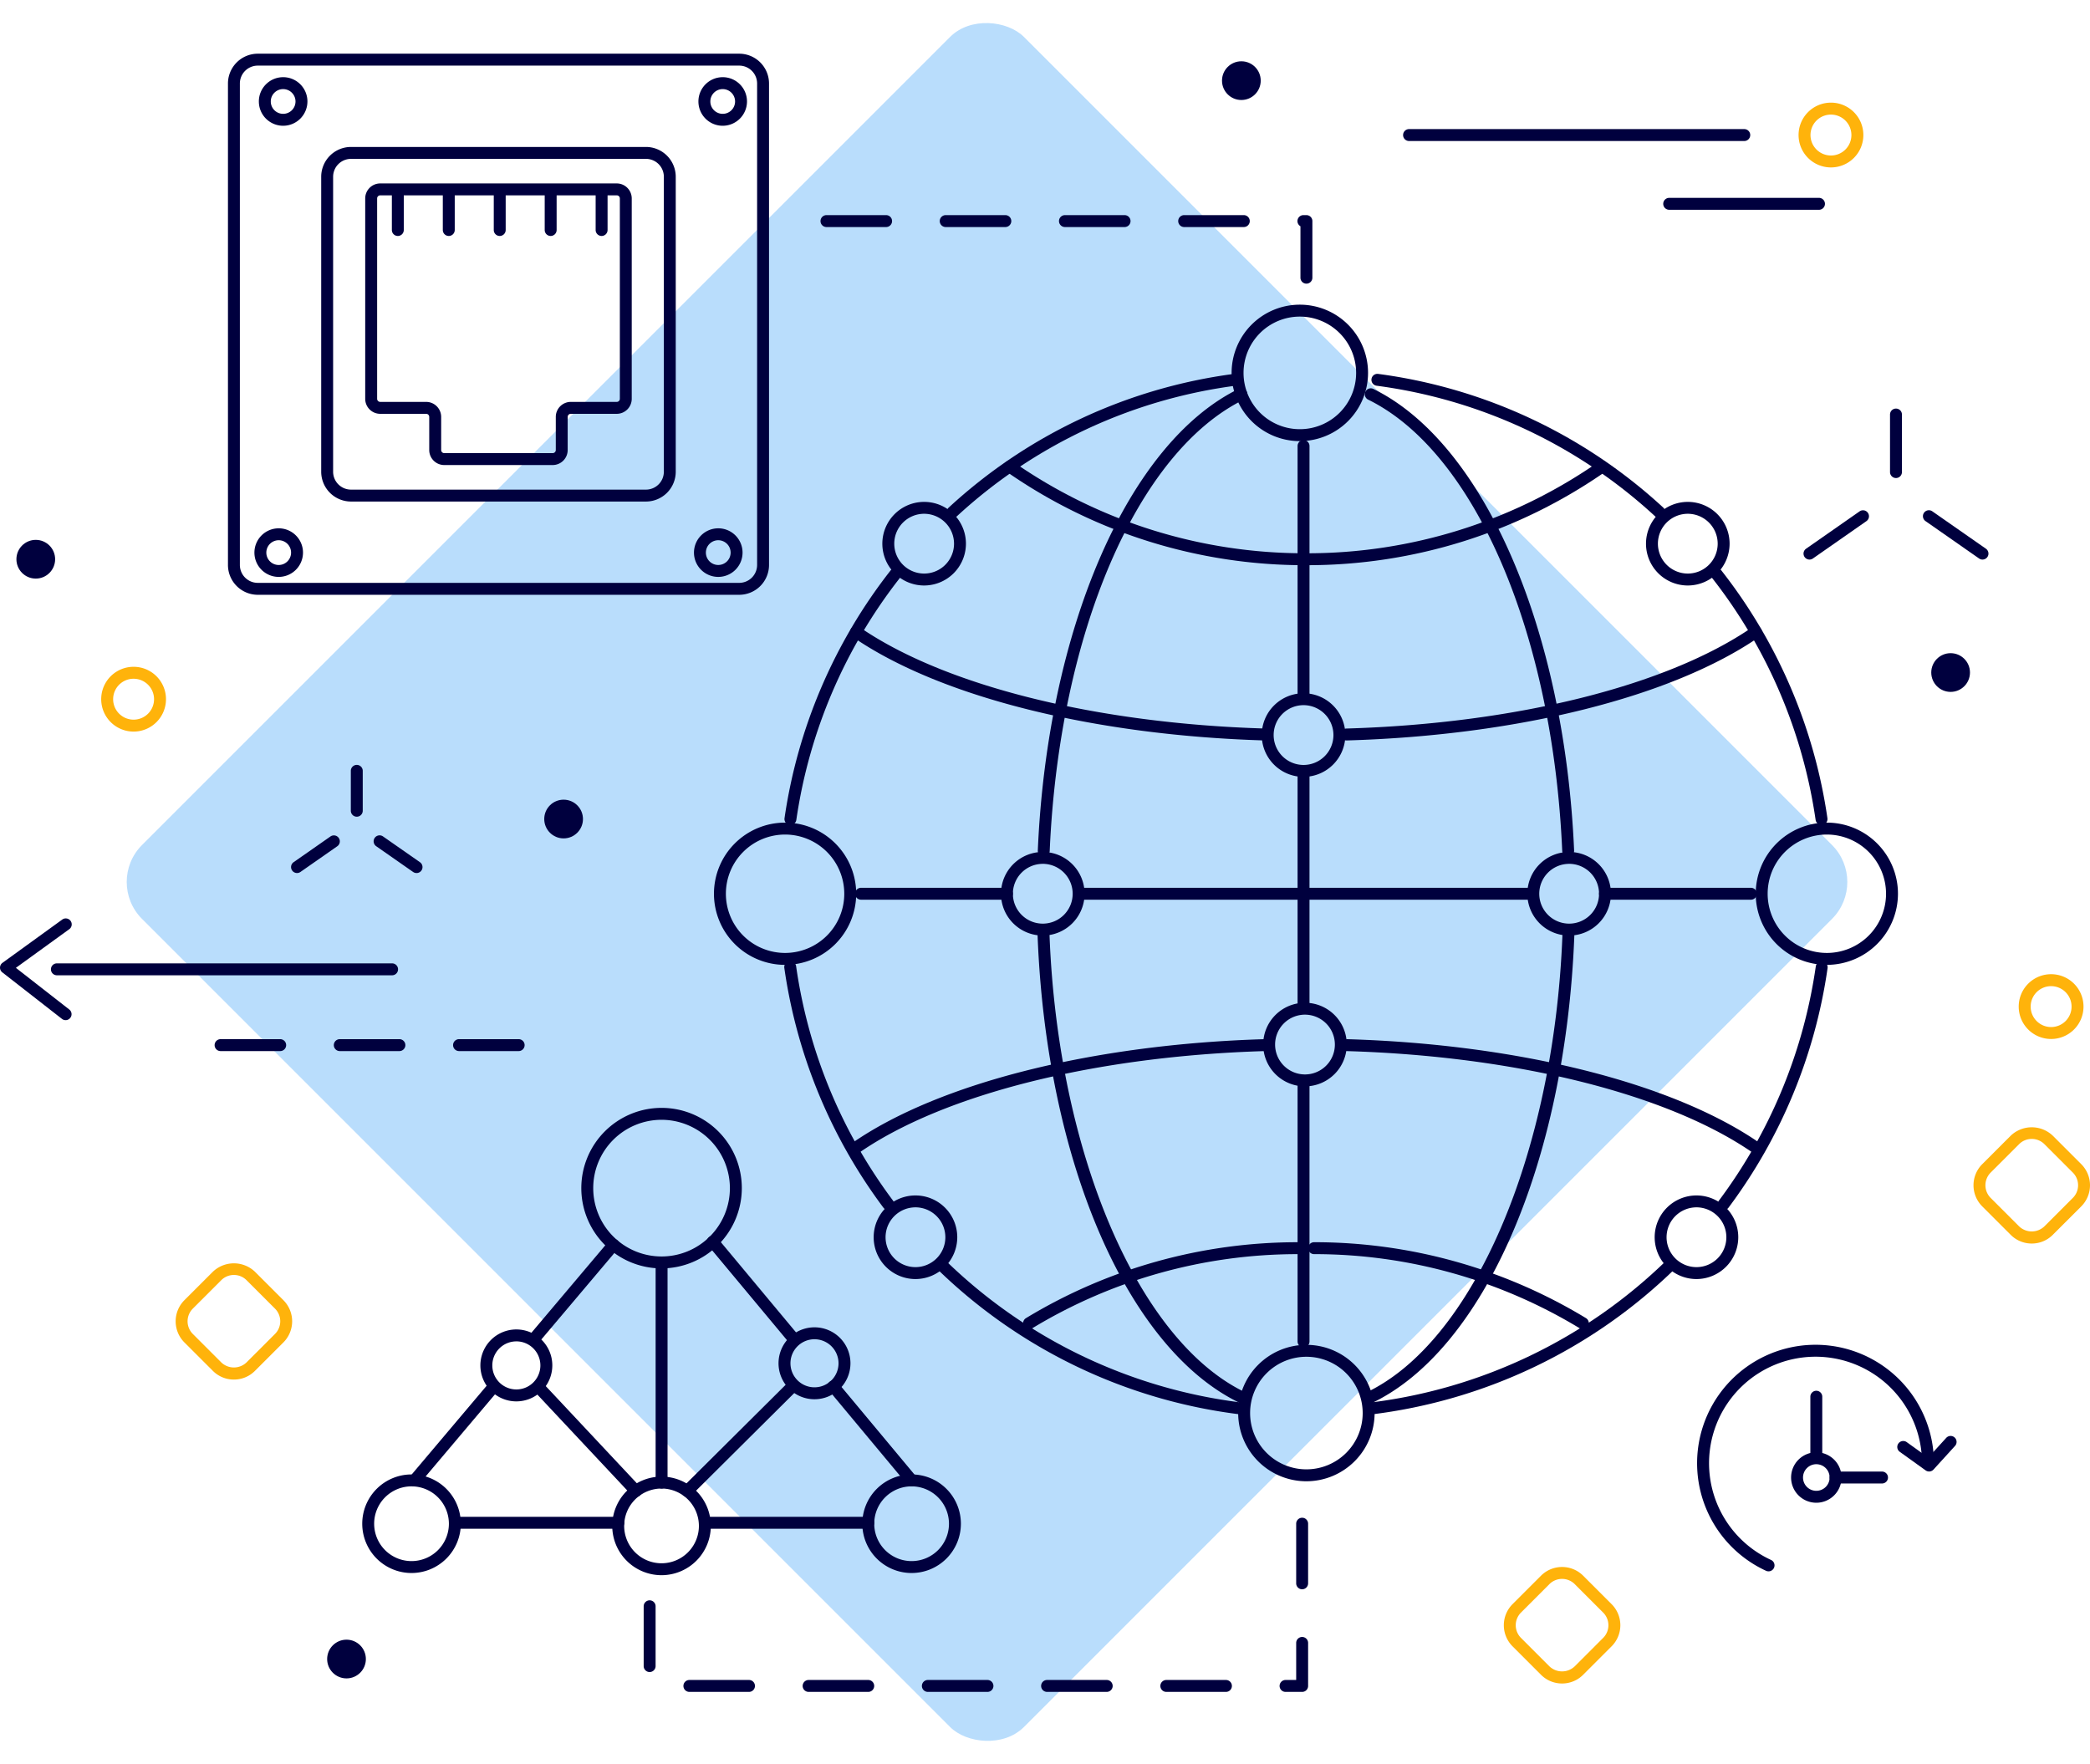 <svg xmlns="http://www.w3.org/2000/svg" width="400" height="337.586" viewBox="0 0 400 337.586">
  <g id="Grupo_113832" data-name="Grupo 113832" transform="translate(-180 -9335.253)">
    <g id="Grupo_113071" data-name="Grupo 113071" transform="translate(200.11 9335.253)">
      <g id="Grupo_113070" data-name="Grupo 113070" transform="translate(0 0)">
        <rect id="Rectángulo_293528" data-name="Rectángulo 293528" width="238.709" height="238.709" rx="10" transform="translate(0 168.793) rotate(-45)" fill="#b9ddfc"/>
      </g>
    </g>
    <g id="Grupo_113152" data-name="Grupo 113152" transform="translate(316.643 9393.563)">
      <g id="Grupo_113118" data-name="Grupo 113118">
        <g id="Grupo_113073" data-name="Grupo 113073" transform="translate(44.538 13.239)">
          <g id="Grupo_113072" data-name="Grupo 113072">
            <path id="Trazado_117635" data-name="Trazado 117635" d="M2668.666,1884.539a1.14,1.14,0,0,1-.772-1.981,99.663,99.663,0,0,1,54.587-25.6,1.141,1.141,0,0,1,.3,2.262,97.383,97.383,0,0,0-53.344,25.022A1.14,1.14,0,0,1,2668.666,1884.539Z" transform="translate(-2667.524 -1856.946)" fill="#00003e"/>
          </g>
        </g>
        <g id="Grupo_113075" data-name="Grupo 113075" transform="translate(13.493 50.423)">
          <g id="Grupo_113074" data-name="Grupo 113074">
            <path id="Trazado_117636" data-name="Trazado 117636" d="M2650.013,1928.444a1.085,1.085,0,0,1-.163-.011,1.141,1.141,0,0,1-.967-1.291,100.183,100.183,0,0,1,20.3-47.415,1.141,1.141,0,1,1,1.8,1.408,97.9,97.9,0,0,0-19.84,46.332A1.14,1.14,0,0,1,2650.013,1928.444Z" transform="translate(-2648.871 -1879.288)" fill="#00003e"/>
          </g>
        </g>
        <g id="Grupo_113077" data-name="Grupo 113077" transform="translate(13.461 125.674)">
          <g id="Grupo_113076" data-name="Grupo 113076">
            <path id="Trazado_117637" data-name="Trazado 117637" d="M2668.741,1972.107a1.145,1.145,0,0,1-.916-.456,100.279,100.279,0,0,1-18.962-45.846,1.142,1.142,0,1,1,2.26-.321,97.945,97.945,0,0,0,18.529,44.8,1.14,1.14,0,0,1-.912,1.824Z" transform="translate(-2648.852 -1924.502)" fill="#00003e"/>
          </g>
        </g>
        <g id="Grupo_113079" data-name="Grupo 113079" transform="translate(42.261 182.48)">
          <g id="Grupo_113078" data-name="Grupo 113078">
            <path id="Trazado_117638" data-name="Trazado 117638" d="M2725.043,1988.577a.89.89,0,0,1-.133-.008,100.678,100.678,0,0,1-58.411-27.979,1.141,1.141,0,0,1,1.6-1.63,98.388,98.388,0,0,0,57.078,27.342,1.141,1.141,0,0,1-.131,2.275Z" transform="translate(-2666.156 -1958.633)" fill="#00003e"/>
          </g>
        </g>
        <g id="Grupo_113081" data-name="Grupo 113081" transform="translate(55.45 29.841)">
          <g id="Grupo_113080" data-name="Grupo 113080">
            <path id="Trazado_117639" data-name="Trazado 117639" d="M2731.847,1886.939A99.755,99.755,0,0,1,2674.57,1869a1.14,1.14,0,0,1,1.3-1.872,97.491,97.491,0,0,0,55.974,17.529,1.141,1.141,0,0,1,0,2.282Z" transform="translate(-2674.081 -1866.922)" fill="#00003e"/>
          </g>
        </g>
        <g id="Grupo_113083" data-name="Grupo 113083" transform="translate(59.164 179.434)">
          <g id="Grupo_113082" data-name="Grupo 113082">
            <path id="Trazado_117640" data-name="Trazado 117640" d="M2677.453,1973.446a1.141,1.141,0,0,1-.593-2.115A100.175,100.175,0,0,1,2728.9,1956.8a1.141,1.141,0,1,1,0,2.282,97.9,97.9,0,0,0-50.852,14.2A1.13,1.13,0,0,1,2677.453,1973.446Z" transform="translate(-2676.312 -1956.803)" fill="#00003e"/>
          </g>
        </g>
        <g id="Grupo_113085" data-name="Grupo 113085" transform="translate(61.979 15.988)">
          <g id="Grupo_113084" data-name="Grupo 113084">
            <path id="Trazado_117641" data-name="Trazado 117641" d="M2679.144,1948.246h-.05a1.141,1.141,0,0,1-1.09-1.19c1.858-42.5,17.313-78,38.46-88.341a1.14,1.14,0,1,1,1,2.049c-20.418,9.986-35.361,44.7-37.182,86.392A1.142,1.142,0,0,1,2679.144,1948.246Z" transform="translate(-2678.003 -1858.598)" fill="#00003e"/>
          </g>
        </g>
        <g id="Grupo_113087" data-name="Grupo 113087" transform="translate(61.939 119.605)">
          <g id="Grupo_113086" data-name="Grupo 113086">
            <path id="Trazado_117642" data-name="Trazado 117642" d="M2717.508,2011.711a1.136,1.136,0,0,1-.481-.108c-21.667-10.1-37.361-46.092-39.047-89.56a1.143,1.143,0,0,1,1.1-1.185,1.124,1.124,0,0,1,1.184,1.1c1.627,41.97,17.144,77.984,37.732,87.58a1.142,1.142,0,0,1-.485,2.176Z" transform="translate(-2677.979 -1920.855)" fill="#00003e"/>
          </g>
        </g>
        <g id="Grupo_113089" data-name="Grupo 113089" transform="translate(26.051 61.499)">
          <g id="Grupo_113088" data-name="Grupo 113088">
            <path id="Trazado_117643" data-name="Trazado 117643" d="M2735.9,1907.845h-.035c-32.832-.957-62.346-8.367-78.951-19.822a1.14,1.14,0,0,1,1.3-1.877c16.259,11.214,45.313,18.474,77.723,19.418a1.141,1.141,0,0,1-.032,2.282Z" transform="translate(-2656.417 -1885.943)" fill="#00003e"/>
          </g>
        </g>
        <g id="Grupo_113091" data-name="Grupo 113091" transform="translate(26.051 140.566)">
          <g id="Grupo_113090" data-name="Grupo 113090">
            <path id="Trazado_117644" data-name="Trazado 117644" d="M2657.559,1955.349a1.142,1.142,0,0,1-.649-2.08c16.594-11.448,46.087-18.855,78.9-19.819a1.188,1.188,0,0,1,1.176,1.109,1.144,1.144,0,0,1-1.109,1.173c-32.386.95-61.421,8.208-77.667,19.414A1.132,1.132,0,0,1,2657.559,1955.349Z" transform="translate(-2656.417 -1933.45)" fill="#00003e"/>
          </g>
        </g>
        <g id="Grupo_113093" data-name="Grupo 113093" transform="translate(111.697 148.003)">
          <g id="Grupo_113092" data-name="Grupo 113092">
            <path id="Trazado_117645" data-name="Trazado 117645" d="M2709.018,1989.482a1.14,1.14,0,0,1-1.142-1.14V1939.06a1.141,1.141,0,1,1,2.282,0v49.282A1.139,1.139,0,0,1,2709.018,1989.482Z" transform="translate(-2707.876 -1937.918)" fill="#00003e"/>
          </g>
        </g>
        <g id="Grupo_113095" data-name="Grupo 113095" transform="translate(111.697 88.406)">
          <g id="Grupo_113094" data-name="Grupo 113094">
            <path id="Trazado_117646" data-name="Trazado 117646" d="M2709.018,1949.182a1.142,1.142,0,0,1-1.142-1.142v-44.789a1.141,1.141,0,1,1,2.282,0v44.789A1.14,1.14,0,0,1,2709.018,1949.182Z" transform="translate(-2707.876 -1902.11)" fill="#00003e"/>
          </g>
        </g>
        <g id="Grupo_113097" data-name="Grupo 113097" transform="translate(111.697 25.907)">
          <g id="Grupo_113096" data-name="Grupo 113096">
            <path id="Trazado_117647" data-name="Trazado 117647" d="M2709.018,1914.689a1.142,1.142,0,0,1-1.142-1.142V1865.7a1.141,1.141,0,0,1,2.282,0v47.85A1.14,1.14,0,0,1,2709.018,1914.689Z" transform="translate(-2707.876 -1864.558)" fill="#00003e"/>
          </g>
        </g>
        <g id="Grupo_113099" data-name="Grupo 113099" transform="translate(68.959 111.597)">
          <g id="Grupo_113098" data-name="Grupo 113098">
            <path id="Trazado_117648" data-name="Trazado 117648" d="M2725.886,1918.326h-42.549a1.141,1.141,0,0,1,0-2.282h42.549a1.141,1.141,0,1,1,0,2.282Z" transform="translate(-2682.197 -1916.044)" fill="#00003e"/>
          </g>
        </g>
        <g id="Grupo_113101" data-name="Grupo 113101" transform="translate(27.009 111.597)">
          <g id="Grupo_113100" data-name="Grupo 113100">
            <path id="Trazado_117649" data-name="Trazado 117649" d="M2686.055,1918.326h-27.923a1.141,1.141,0,0,1,0-2.282h27.923a1.141,1.141,0,1,1,0,2.282Z" transform="translate(-2656.992 -1916.044)" fill="#00003e"/>
          </g>
        </g>
        <g id="Grupo_113103" data-name="Grupo 113103" transform="translate(0 99.126)">
          <g id="Grupo_113102" data-name="Grupo 113102">
            <path id="Trazado_117650" data-name="Trazado 117650" d="M2654.375,1935.773a13.611,13.611,0,1,1,13.611-13.611A13.627,13.627,0,0,1,2654.375,1935.773Zm0-24.94a11.329,11.329,0,1,0,11.329,11.329A11.343,11.343,0,0,0,2654.375,1910.833Z" transform="translate(-2640.764 -1908.551)" fill="#00003e"/>
          </g>
        </g>
        <g id="Grupo_113105" data-name="Grupo 113105" transform="translate(99.073)">
          <g id="Grupo_113104" data-name="Grupo 113104">
            <path id="Trazado_117651" data-name="Trazado 117651" d="M2713.346,1875.105a13.057,13.057,0,1,1,13.057-13.057A13.072,13.072,0,0,1,2713.346,1875.105Zm0-23.832a10.774,10.774,0,1,0,10.775,10.775A10.787,10.787,0,0,0,2713.346,1851.274Z" transform="translate(-2700.291 -1848.992)" fill="#00003e"/>
          </g>
        </g>
        <g id="Grupo_113107" data-name="Grupo 113107" transform="translate(100.333 199.07)">
          <g id="Grupo_113106" data-name="Grupo 113106">
            <path id="Trazado_117652" data-name="Trazado 117652" d="M2714.1,1994.711a13.055,13.055,0,1,1,13.055-13.055A13.07,13.07,0,0,1,2714.1,1994.711Zm0-23.828a10.773,10.773,0,1,0,10.773,10.773A10.786,10.786,0,0,0,2714.1,1970.883Z" transform="translate(-2701.048 -1968.601)" fill="#00003e"/>
          </g>
        </g>
        <g id="Grupo_113109" data-name="Grupo 113109" transform="translate(54.93 104.735)">
          <g id="Grupo_113108" data-name="Grupo 113108">
            <path id="Trazado_117653" data-name="Trazado 117653" d="M2681.771,1927.927a8,8,0,1,1,8-8A8.013,8.013,0,0,1,2681.771,1927.927Zm0-13.724a5.721,5.721,0,1,0,5.72,5.72A5.729,5.729,0,0,0,2681.771,1914.2Z" transform="translate(-2673.768 -1911.921)" fill="#00003e"/>
          </g>
        </g>
        <g id="Grupo_113111" data-name="Grupo 113111" transform="translate(105.111 133.598)">
          <g id="Grupo_113110" data-name="Grupo 113110">
            <path id="Trazado_117654" data-name="Trazado 117654" d="M2711.921,1945.267a8,8,0,1,1,8-8A8.011,8.011,0,0,1,2711.921,1945.267Zm0-13.723a5.72,5.72,0,1,0,5.722,5.72A5.728,5.728,0,0,0,2711.921,1931.545Z" transform="translate(-2703.919 -1929.263)" fill="#00003e"/>
          </g>
        </g>
        <g id="Grupo_113113" data-name="Grupo 113113" transform="translate(104.835 74.364)">
          <g id="Grupo_113112" data-name="Grupo 113112">
            <path id="Trazado_117655" data-name="Trazado 117655" d="M2711.757,1909.679a8,8,0,1,1,8-8A8.012,8.012,0,0,1,2711.757,1909.679Zm0-13.724a5.721,5.721,0,1,0,5.72,5.722A5.728,5.728,0,0,0,2711.757,1895.955Z" transform="translate(-2703.752 -1893.673)" fill="#00003e"/>
          </g>
        </g>
        <g id="Grupo_113115" data-name="Grupo 113115" transform="translate(32.222 37.737)">
          <g id="Grupo_113114" data-name="Grupo 113114">
            <path id="Trazado_117656" data-name="Trazado 117656" d="M2668.128,1887.672a8,8,0,1,1,8-8A8.012,8.012,0,0,1,2668.128,1887.672Zm0-13.724a5.72,5.72,0,1,0,5.721,5.72A5.729,5.729,0,0,0,2668.128,1873.948Z" transform="translate(-2660.124 -1871.666)" fill="#00003e"/>
          </g>
        </g>
        <g id="Grupo_113117" data-name="Grupo 113117" transform="translate(30.562 170.473)">
          <g id="Grupo_113116" data-name="Grupo 113116">
            <path id="Trazado_117657" data-name="Trazado 117657" d="M2667.131,1967.425a8,8,0,1,1,8-8A8.012,8.012,0,0,1,2667.131,1967.425Zm0-13.724a5.721,5.721,0,1,0,5.72,5.721A5.728,5.728,0,0,0,2667.131,1953.7Z" transform="translate(-2659.127 -1951.419)" fill="#00003e"/>
          </g>
        </g>
      </g>
      <g id="Grupo_113151" data-name="Grupo 113151" transform="translate(112.248 13.239)">
        <g id="Grupo_113120" data-name="Grupo 113120" transform="translate(13.572)">
          <g id="Grupo_113119" data-name="Grupo 113119">
            <path id="Trazado_117658" data-name="Trazado 117658" d="M2771.468,1884.539a1.135,1.135,0,0,1-.772-.3,97.39,97.39,0,0,0-53.344-25.022,1.141,1.141,0,0,1,.3-2.262,99.67,99.67,0,0,1,54.587,25.6,1.14,1.14,0,0,1-.773,1.981Z" transform="translate(-2716.362 -1856.946)" fill="#00003e"/>
          </g>
        </g>
        <g id="Grupo_113122" data-name="Grupo 113122" transform="translate(78.511 37.184)">
          <g id="Grupo_113121" data-name="Grupo 113121">
            <path id="Trazado_117659" data-name="Trazado 117659" d="M2776.59,1928.444a1.143,1.143,0,0,1-1.128-.979,97.867,97.867,0,0,0-19.839-46.332,1.141,1.141,0,1,1,1.8-1.408,100.143,100.143,0,0,1,20.3,47.415,1.139,1.139,0,0,1-.965,1.291A1.1,1.1,0,0,1,2776.59,1928.444Z" transform="translate(-2755.379 -1879.288)" fill="#00003e"/>
          </g>
        </g>
        <g id="Grupo_113124" data-name="Grupo 113124" transform="translate(79.868 112.437)">
          <g id="Grupo_113123" data-name="Grupo 113123">
            <path id="Trazado_117660" data-name="Trazado 117660" d="M2757.334,1972.106a1.139,1.139,0,0,1-.912-1.824,98.014,98.014,0,0,0,18.531-44.8,1.14,1.14,0,1,1,2.258.321,100.281,100.281,0,0,1-18.963,45.846A1.14,1.14,0,0,1,2757.334,1972.106Z" transform="translate(-2756.195 -1924.503)" fill="#00003e"/>
          </g>
        </g>
        <g id="Grupo_113126" data-name="Grupo 113126" transform="translate(12.07 169.243)">
          <g id="Grupo_113125" data-name="Grupo 113125">
            <path id="Trazado_117661" data-name="Trazado 117661" d="M2716.6,1988.577a1.141,1.141,0,0,1-.132-2.275,98.4,98.4,0,0,0,57.079-27.342,1.141,1.141,0,0,1,1.6,1.63,100.678,100.678,0,0,1-58.411,27.979A.865.865,0,0,1,2716.6,1988.577Z" transform="translate(-2715.459 -1958.634)" fill="#00003e"/>
          </g>
        </g>
        <g id="Grupo_113128" data-name="Grupo 113128" transform="translate(0 16.604)">
          <g id="Grupo_113127" data-name="Grupo 113127">
            <path id="Trazado_117662" data-name="Trazado 117662" d="M2709.348,1886.938a1.141,1.141,0,1,1,0-2.282,97.491,97.491,0,0,0,55.973-17.529,1.141,1.141,0,0,1,1.3,1.872A99.757,99.757,0,0,1,2709.348,1886.938Z" transform="translate(-2708.207 -1866.923)" fill="#00003e"/>
          </g>
        </g>
        <g id="Grupo_113130" data-name="Grupo 113130" transform="translate(1.466 166.195)">
          <g id="Grupo_113129" data-name="Grupo 113129">
            <path id="Trazado_117663" data-name="Trazado 117663" d="M2761.673,1973.446a1.131,1.131,0,0,1-.591-.166,97.9,97.9,0,0,0-50.852-14.2,1.141,1.141,0,1,1,0-2.282,100.177,100.177,0,0,1,52.038,14.528,1.141,1.141,0,0,1-.594,2.115Z" transform="translate(-2709.088 -1956.803)" fill="#00003e"/>
          </g>
        </g>
        <g id="Grupo_113132" data-name="Grupo 113132" transform="translate(12.277 2.75)">
          <g id="Grupo_113131" data-name="Grupo 113131">
            <path id="Trazado_117664" data-name="Trazado 117664" d="M2754.543,1948.245a1.14,1.14,0,0,1-1.138-1.09c-1.821-41.688-16.763-76.406-37.183-86.392a1.141,1.141,0,0,1,1-2.049c21.146,10.342,36.6,45.843,38.459,88.341a1.143,1.143,0,0,1-1.09,1.19Z" transform="translate(-2715.583 -1858.599)" fill="#00003e"/>
          </g>
        </g>
        <g id="Grupo_113134" data-name="Grupo 113134" transform="translate(11.746 106.366)">
          <g id="Grupo_113133" data-name="Grupo 113133">
            <path id="Trazado_117665" data-name="Trazado 117665" d="M2716.407,2011.711a1.141,1.141,0,0,1-.482-2.176c20.587-9.6,36.1-45.611,37.73-87.58a1.141,1.141,0,1,1,2.28.088c-1.686,43.467-17.377,79.459-39.046,89.56A1.129,1.129,0,0,1,2716.407,2011.711Z" transform="translate(-2715.265 -1920.855)" fill="#00003e"/>
          </g>
        </g>
        <g id="Grupo_113136" data-name="Grupo 113136" transform="translate(7.687 48.26)">
          <g id="Grupo_113135" data-name="Grupo 113135">
            <path id="Trazado_117666" data-name="Trazado 117666" d="M2713.966,1907.845a1.141,1.141,0,0,1-.031-2.282c32.41-.944,61.466-8.2,77.723-19.418a1.14,1.14,0,1,1,1.295,1.877c-16.6,11.456-46.118,18.865-78.951,19.822Z" transform="translate(-2712.825 -1885.943)" fill="#00003e"/>
          </g>
        </g>
        <g id="Grupo_113138" data-name="Grupo 113138" transform="translate(7.742 127.328)">
          <g id="Grupo_113137" data-name="Grupo 113137">
            <path id="Trazado_117667" data-name="Trazado 117667" d="M2792.281,1955.349a1.135,1.135,0,0,1-.646-.2c-16.248-11.206-45.282-18.464-77.67-19.414a1.141,1.141,0,0,1-1.107-1.173,1.237,1.237,0,0,1,1.175-1.109c32.808.964,62.3,8.372,78.9,19.819a1.141,1.141,0,0,1-.649,2.08Z" transform="translate(-2712.859 -1933.45)" fill="#00003e"/>
          </g>
        </g>
        <g id="Grupo_113140" data-name="Grupo 113140" transform="translate(0.569 98.358)">
          <g id="Grupo_113139" data-name="Grupo 113139">
            <path id="Trazado_117668" data-name="Trazado 117668" d="M2752.238,1918.326h-42.549a1.141,1.141,0,0,1,0-2.282h42.549a1.141,1.141,0,1,1,0,2.282Z" transform="translate(-2708.549 -1916.044)" fill="#00003e"/>
          </g>
        </g>
        <g id="Grupo_113142" data-name="Grupo 113142" transform="translate(57.145 98.358)">
          <g id="Grupo_113141" data-name="Grupo 113141">
            <path id="Trazado_117669" data-name="Trazado 117669" d="M2771.606,1918.326h-27.924a1.141,1.141,0,0,1,0-2.282h27.924a1.141,1.141,0,1,1,0,2.282Z" transform="translate(-2742.542 -1916.044)" fill="#00003e"/>
          </g>
        </g>
        <g id="Grupo_113144" data-name="Grupo 113144" transform="translate(87.136 85.887)">
          <g id="Grupo_113143" data-name="Grupo 113143">
            <path id="Trazado_117670" data-name="Trazado 117670" d="M2774.173,1935.773a13.611,13.611,0,1,1,13.609-13.611A13.627,13.627,0,0,1,2774.173,1935.773Zm0-24.94a11.329,11.329,0,1,0,11.327,11.329A11.342,11.342,0,0,0,2774.173,1910.833Z" transform="translate(-2760.562 -1908.551)" fill="#00003e"/>
          </g>
        </g>
        <g id="Grupo_113146" data-name="Grupo 113146" transform="translate(43.421 91.496)">
          <g id="Grupo_113145" data-name="Grupo 113145">
            <path id="Trazado_117671" data-name="Trazado 117671" d="M2742.3,1927.927a8,8,0,1,1,8-8A8.013,8.013,0,0,1,2742.3,1927.927Zm0-13.724a5.721,5.721,0,1,0,5.721,5.72A5.729,5.729,0,0,0,2742.3,1914.2Z" transform="translate(-2734.296 -1911.921)" fill="#00003e"/>
          </g>
        </g>
        <g id="Grupo_113148" data-name="Grupo 113148" transform="translate(66.129 24.498)">
          <g id="Grupo_113147" data-name="Grupo 113147">
            <path id="Trazado_117672" data-name="Trazado 117672" d="M2755.944,1887.672a8,8,0,1,1,8-8A8.012,8.012,0,0,1,2755.944,1887.672Zm0-13.724a5.72,5.72,0,1,0,5.72,5.72A5.729,5.729,0,0,0,2755.944,1873.948Z" transform="translate(-2747.94 -1871.666)" fill="#00003e"/>
          </g>
        </g>
        <g id="Grupo_113150" data-name="Grupo 113150" transform="translate(67.79 157.234)">
          <g id="Grupo_113149" data-name="Grupo 113149">
            <path id="Trazado_117673" data-name="Trazado 117673" d="M2756.94,1967.425a8,8,0,1,1,8-8A8.012,8.012,0,0,1,2756.94,1967.425Zm0-13.724a5.721,5.721,0,1,0,5.72,5.721A5.727,5.727,0,0,0,2756.94,1953.7Z" transform="translate(-2748.938 -1951.419)" fill="#00003e"/>
          </g>
        </g>
      </g>
    </g>
    <g id="Grupo_113159" data-name="Grupo 113159" transform="translate(525.168 9413.447)">
      <g id="Grupo_113154" data-name="Grupo 113154" transform="translate(22.873 19.467)">
        <g id="Grupo_113153" data-name="Grupo 113153">
          <path id="Trazado_117674" data-name="Trazado 117674" d="M2791.183,1882.068a1.127,1.127,0,0,1-.652-.207l-10.246-7.15a1.141,1.141,0,1,1,1.306-1.871l10.246,7.15a1.142,1.142,0,0,1-.654,2.077Z" transform="translate(-2779.798 -1872.636)" fill="#00003e"/>
        </g>
      </g>
      <g id="Grupo_113156" data-name="Grupo 113156" transform="translate(16.558)">
        <g id="Grupo_113155" data-name="Grupo 113155">
          <path id="Trazado_117675" data-name="Trazado 117675" d="M2777.145,1874.232a1.142,1.142,0,0,1-1.142-1.142v-11.01a1.141,1.141,0,1,1,2.282,0v11.01A1.14,1.14,0,0,1,2777.145,1874.232Z" transform="translate(-2776.003 -1860.939)" fill="#00003e"/>
        </g>
      </g>
      <g id="Grupo_113158" data-name="Grupo 113158" transform="translate(0 19.469)">
        <g id="Grupo_113157" data-name="Grupo 113157">
          <path id="Trazado_117676" data-name="Trazado 117676" d="M2767.2,1882.067a1.142,1.142,0,0,1-.654-2.077l10.244-7.15a1.141,1.141,0,1,1,1.307,1.871l-10.244,7.15A1.127,1.127,0,0,1,2767.2,1882.067Z" transform="translate(-2766.055 -1872.637)" fill="#00003e"/>
        </g>
      </g>
    </g>
    <g id="Grupo_113161" data-name="Grupo 113161" transform="translate(189.747 9519.624)">
      <g id="Grupo_113160" data-name="Grupo 113160">
        <path id="Trazado_117677" data-name="Trazado 117677" d="M2629.815,1927.016h-64.153a1.141,1.141,0,1,1,0-2.282h64.153a1.141,1.141,0,1,1,0,2.282Z" transform="translate(-2564.52 -1924.734)" fill="#00003e"/>
      </g>
    </g>
    <g id="Grupo_113163" data-name="Grupo 113163" transform="translate(221.074 9534.13)">
      <g id="Grupo_113162" data-name="Grupo 113162">
        <path id="Trazado_117678" data-name="Trazado 117678" d="M2641.533,1935.732h-11.409a1.141,1.141,0,1,1,0-2.282h11.409a1.141,1.141,0,1,1,0,2.282Zm-22.82,0H2607.3a1.141,1.141,0,1,1,0-2.282h11.409a1.141,1.141,0,1,1,0,2.282Zm-22.819,0h-11.409a1.141,1.141,0,1,1,0-2.282h11.409a1.141,1.141,0,1,1,0,2.282Z" transform="translate(-2583.343 -1933.45)" fill="#00003e"/>
      </g>
    </g>
    <g id="Grupo_113165" data-name="Grupo 113165" transform="translate(448.537 9359.959)">
      <g id="Grupo_113164" data-name="Grupo 113164">
        <path id="Trazado_117679" data-name="Trazado 117679" d="M2785.307,1831.083h-64.155a1.141,1.141,0,0,1,0-2.282h64.155a1.141,1.141,0,0,1,0,2.282Z" transform="translate(-2720.012 -1828.801)" fill="#00003e"/>
      </g>
    </g>
    <g id="Grupo_113167" data-name="Grupo 113167" transform="translate(498.356 9373.121)">
      <g id="Grupo_113166" data-name="Grupo 113166">
        <path id="Trazado_117680" data-name="Trazado 117680" d="M2779.754,1838.99h-28.667a1.141,1.141,0,1,1,0-2.281h28.667a1.141,1.141,0,0,1,0,2.281Z" transform="translate(-2749.945 -1836.709)" fill="#00003e"/>
      </g>
    </g>
    <g id="Grupo_113189" data-name="Grupo 113189" transform="translate(223.626 9345.529)">
      <g id="Grupo_113182" data-name="Grupo 113182">
        <g id="Grupo_113169" data-name="Grupo 113169">
          <g id="Grupo_113168" data-name="Grupo 113168">
            <path id="Trazado_117681" data-name="Trazado 117681" d="M2682.727,1923.688h-92.148a5.711,5.711,0,0,1-5.7-5.705v-92.146a5.711,5.711,0,0,1,5.7-5.705h92.148a5.712,5.712,0,0,1,5.705,5.705v92.146A5.712,5.712,0,0,1,2682.727,1923.688Zm-92.148-101.275a3.426,3.426,0,0,0-3.421,3.423v92.146a3.426,3.426,0,0,0,3.421,3.423h92.148a3.428,3.428,0,0,0,3.424-3.423v-92.146a3.428,3.428,0,0,0-3.424-3.423Z" transform="translate(-2584.876 -1820.131)" fill="#00003e"/>
          </g>
        </g>
        <g id="Grupo_113171" data-name="Grupo 113171" transform="translate(17.847 17.847)">
          <g id="Grupo_113170" data-name="Grupo 113170">
            <path id="Trazado_117682" data-name="Trazado 117682" d="M2657.757,1898.717H2601.3a5.71,5.71,0,0,1-5.7-5.705v-56.453a5.71,5.71,0,0,1,5.7-5.705h56.455a5.712,5.712,0,0,1,5.7,5.705v56.453A5.712,5.712,0,0,1,2657.757,1898.717Zm-56.455-65.581a3.427,3.427,0,0,0-3.421,3.423v56.453a3.427,3.427,0,0,0,3.421,3.424h56.455a3.428,3.428,0,0,0,3.423-3.424v-56.453a3.427,3.427,0,0,0-3.423-3.423Z" transform="translate(-2595.599 -1830.854)" fill="#00003e"/>
          </g>
        </g>
        <g id="Grupo_113173" data-name="Grupo 113173" transform="translate(26.271 24.83)">
          <g id="Grupo_113172" data-name="Grupo 113172">
            <path id="Trazado_117683" data-name="Trazado 117683" d="M2636.549,1888.946h-20.763a2.875,2.875,0,0,1-2.871-2.871v-6.343a.589.589,0,0,0-.589-.589h-8.794a2.874,2.874,0,0,1-2.871-2.871v-38.351a2.874,2.874,0,0,1,2.871-2.871H2648.8a2.875,2.875,0,0,1,2.871,2.871v38.351a2.874,2.874,0,0,1-2.871,2.871h-8.8a.59.59,0,0,0-.589.589v6.343A2.874,2.874,0,0,1,2636.549,1888.946Zm-33.017-51.615a.589.589,0,0,0-.589.589v38.351a.59.59,0,0,0,.589.589h8.794a2.875,2.875,0,0,1,2.871,2.871v6.343a.59.59,0,0,0,.589.589h20.763a.589.589,0,0,0,.587-.589v-6.343a2.875,2.875,0,0,1,2.871-2.871h8.8a.59.59,0,0,0,.589-.589v-38.351a.59.59,0,0,0-.589-.589Z" transform="translate(-2600.661 -1835.05)" fill="#00003e"/>
          </g>
        </g>
        <g id="Grupo_113175" data-name="Grupo 113175" transform="translate(90.042 4.495)">
          <g id="Grupo_113174" data-name="Grupo 113174">
            <path id="Trazado_117684" data-name="Trazado 117684" d="M2643.627,1832.13a4.649,4.649,0,1,1,4.648-4.65A4.656,4.656,0,0,1,2643.627,1832.13Zm0-7.017a2.367,2.367,0,1,0,2.367,2.367A2.37,2.37,0,0,0,2643.627,1825.114Z" transform="translate(-2638.977 -1822.832)" fill="#00003e"/>
          </g>
        </g>
        <g id="Grupo_113177" data-name="Grupo 113177" transform="translate(5.915 4.495)">
          <g id="Grupo_113176" data-name="Grupo 113176">
            <path id="Trazado_117685" data-name="Trazado 117685" d="M2593.08,1832.13a4.649,4.649,0,1,1,4.648-4.65A4.657,4.657,0,0,1,2593.08,1832.13Zm0-7.017a2.367,2.367,0,1,0,2.366,2.367A2.37,2.37,0,0,0,2593.08,1825.114Z" transform="translate(-2588.43 -1822.832)" fill="#00003e"/>
          </g>
        </g>
        <g id="Grupo_113179" data-name="Grupo 113179" transform="translate(89.194 90.834)">
          <g id="Grupo_113178" data-name="Grupo 113178">
            <path id="Trazado_117686" data-name="Trazado 117686" d="M2643.115,1884.007a4.649,4.649,0,1,1,4.648-4.65A4.654,4.654,0,0,1,2643.115,1884.007Zm0-7.017a2.368,2.368,0,1,0,2.366,2.367A2.37,2.37,0,0,0,2643.115,1876.99Z" transform="translate(-2638.467 -1874.708)" fill="#00003e"/>
          </g>
        </g>
        <g id="Grupo_113181" data-name="Grupo 113181" transform="translate(5.065 90.834)">
          <g id="Grupo_113180" data-name="Grupo 113180">
            <path id="Trazado_117687" data-name="Trazado 117687" d="M2592.569,1884.007a4.649,4.649,0,1,1,4.649-4.65A4.655,4.655,0,0,1,2592.569,1884.007Zm0-7.017a2.368,2.368,0,1,0,2.367,2.367A2.37,2.37,0,0,0,2592.569,1876.99Z" transform="translate(-2587.919 -1874.708)" fill="#00003e"/>
          </g>
        </g>
      </g>
      <g id="Grupo_113188" data-name="Grupo 113188" transform="translate(31.373 25.323)">
        <g id="Grupo_113183" data-name="Grupo 113183">
          <path id="Trazado_117688" data-name="Trazado 117688" d="M2604.867,1844.907a1.14,1.14,0,0,1-1.142-1.14v-7.282a1.141,1.141,0,0,1,2.281,0v7.282A1.138,1.138,0,0,1,2604.867,1844.907Z" transform="translate(-2603.726 -1835.346)" fill="#00003e"/>
        </g>
        <g id="Grupo_113184" data-name="Grupo 113184" transform="translate(9.75)">
          <path id="Trazado_117689" data-name="Trazado 117689" d="M2610.726,1844.907a1.14,1.14,0,0,1-1.142-1.14v-7.282a1.141,1.141,0,0,1,2.282,0v7.282A1.14,1.14,0,0,1,2610.726,1844.907Z" transform="translate(-2609.584 -1835.346)" fill="#00003e"/>
        </g>
        <g id="Grupo_113185" data-name="Grupo 113185" transform="translate(19.501)">
          <path id="Trazado_117690" data-name="Trazado 117690" d="M2616.583,1844.907a1.138,1.138,0,0,1-1.139-1.14v-7.282a1.141,1.141,0,0,1,2.281,0v7.282A1.14,1.14,0,0,1,2616.583,1844.907Z" transform="translate(-2615.443 -1835.346)" fill="#00003e"/>
        </g>
        <g id="Grupo_113186" data-name="Grupo 113186" transform="translate(29.251)">
          <path id="Trazado_117691" data-name="Trazado 117691" d="M2622.441,1844.907a1.138,1.138,0,0,1-1.14-1.14v-7.282a1.141,1.141,0,0,1,2.282,0v7.282A1.14,1.14,0,0,1,2622.441,1844.907Z" transform="translate(-2621.301 -1835.346)" fill="#00003e"/>
        </g>
        <g id="Grupo_113187" data-name="Grupo 113187" transform="translate(38.999)">
          <path id="Trazado_117692" data-name="Trazado 117692" d="M2628.3,1844.907a1.14,1.14,0,0,1-1.142-1.14v-7.282a1.141,1.141,0,0,1,2.282,0v7.282A1.138,1.138,0,0,1,2628.3,1844.907Z" transform="translate(-2627.157 -1835.346)" fill="#00003e"/>
        </g>
      </g>
    </g>
    <g id="Grupo_113191" data-name="Grupo 113191" transform="translate(504.809 9592.615)">
      <g id="Grupo_113190" data-name="Grupo 113190">
        <path id="Trazado_117693" data-name="Trazado 117693" d="M2767.491,2011.954a1.146,1.146,0,0,1-.474-.1,22.665,22.665,0,1,1,32.13-20.6,1.141,1.141,0,1,1-2.282,0,20.38,20.38,0,1,0-28.895,18.522,1.142,1.142,0,0,1-.479,2.179Z" transform="translate(-2753.822 -1968.59)" fill="#00003e"/>
      </g>
    </g>
    <g id="Grupo_113193" data-name="Grupo 113193" transform="translate(543.102 9610.067)">
      <g id="Grupo_113192" data-name="Grupo 113192">
        <path id="Trazado_117694" data-name="Trazado 117694" d="M2782.934,1985.881a1.139,1.139,0,0,1-.666-.213l-4.963-3.565a1.141,1.141,0,0,1,1.33-1.854l4.14,2.971,3.435-3.771a1.14,1.14,0,1,1,1.686,1.536l-4.118,4.524A1.139,1.139,0,0,1,2782.934,1985.881Z" transform="translate(-2776.83 -1979.076)" fill="#00003e"/>
      </g>
    </g>
    <g id="Grupo_113195" data-name="Grupo 113195" transform="translate(526.479 9601.449)">
      <g id="Grupo_113194" data-name="Grupo 113194">
        <path id="Trazado_117695" data-name="Trazado 117695" d="M2767.984,1987.284a1.14,1.14,0,0,1-1.142-1.14v-11.1a1.141,1.141,0,1,1,2.281,0v11.1A1.138,1.138,0,0,1,2767.984,1987.284Z" transform="translate(-2766.842 -1973.898)" fill="#00003e"/>
      </g>
    </g>
    <g id="Grupo_113197" data-name="Grupo 113197" transform="translate(530.166 9616.886)">
      <g id="Grupo_113196" data-name="Grupo 113196">
        <path id="Trazado_117696" data-name="Trazado 117696" d="M2779.089,1985.455H2770.2a1.141,1.141,0,1,1,0-2.282h8.889a1.141,1.141,0,1,1,0,2.282Z" transform="translate(-2769.058 -1983.173)" fill="#00003e"/>
      </g>
    </g>
    <g id="Grupo_113199" data-name="Grupo 113199" transform="translate(522.792 9613.197)">
      <g id="Grupo_113198" data-name="Grupo 113198">
        <path id="Trazado_117697" data-name="Trazado 117697" d="M2769.455,1990.613a4.828,4.828,0,1,1,4.828-4.827A4.834,4.834,0,0,1,2769.455,1990.613Zm0-7.375a2.546,2.546,0,1,0,2.546,2.548A2.55,2.55,0,0,0,2769.455,1983.239Z" transform="translate(-2764.626 -1980.957)" fill="#00003e"/>
      </g>
    </g>
    <g id="Grupo_113230" data-name="Grupo 113230" transform="translate(249.327 9547.282)">
      <g id="Grupo_113201" data-name="Grupo 113201" transform="translate(65.137 78.269)">
        <g id="Grupo_113200" data-name="Grupo 113200">
          <path id="Trazado_117698" data-name="Trazado 117698" d="M2671.168,1990.661H2640.6a1.141,1.141,0,1,1,0-2.282h30.572a1.141,1.141,0,1,1,0,2.282Z" transform="translate(-2639.455 -1988.379)" fill="#00003e"/>
        </g>
      </g>
      <g id="Grupo_113203" data-name="Grupo 113203" transform="translate(17.289 78.269)">
        <g id="Grupo_113202" data-name="Grupo 113202">
          <path id="Trazado_117699" data-name="Trazado 117699" d="M2642.433,1990.661h-30.585a1.141,1.141,0,1,1,0-2.282h30.585a1.141,1.141,0,0,1,0,2.282Z" transform="translate(-2610.706 -1988.379)" fill="#00003e"/>
        </g>
      </g>
      <g id="Grupo_113205" data-name="Grupo 113205" transform="translate(56.148 29.217)">
        <g id="Grupo_113204" data-name="Grupo 113204">
          <path id="Trazado_117700" data-name="Trazado 117700" d="M2635.2,2002.543a1.142,1.142,0,0,1-1.142-1.142v-41.352a1.141,1.141,0,1,1,2.282,0V2001.4A1.14,1.14,0,0,1,2635.2,2002.543Z" transform="translate(-2634.054 -1958.907)" fill="#00003e"/>
        </g>
      </g>
      <g id="Grupo_113207" data-name="Grupo 113207" transform="translate(32.817 52.528)">
        <g id="Grupo_113206" data-name="Grupo 113206">
          <path id="Trazado_117701" data-name="Trazado 117701" d="M2639.6,1994.854a1.135,1.135,0,0,1-.832-.361l-18.428-19.659a1.141,1.141,0,0,1,1.666-1.56l18.426,19.659a1.141,1.141,0,0,1-.832,1.921Z" transform="translate(-2620.035 -1972.913)" fill="#00003e"/>
        </g>
      </g>
      <g id="Grupo_113209" data-name="Grupo 113209" transform="translate(32.065 25.059)">
        <g id="Grupo_113208" data-name="Grupo 113208">
          <path id="Trazado_117702" data-name="Trazado 117702" d="M2620.724,1976.316a1.141,1.141,0,0,1-.871-1.877l14.888-17.625a1.141,1.141,0,0,1,1.743,1.473l-14.888,17.625A1.138,1.138,0,0,1,2620.724,1976.316Z" transform="translate(-2619.584 -1956.408)" fill="#00003e"/>
        </g>
      </g>
      <g id="Grupo_113211" data-name="Grupo 113211" transform="translate(8.862 52.511)">
        <g id="Grupo_113210" data-name="Grupo 113210">
          <path id="Trazado_117703" data-name="Trazado 117703" d="M2606.783,1992.825a1.141,1.141,0,0,1-.871-1.877l14.9-17.639a1.141,1.141,0,0,1,1.742,1.473l-14.9,17.639A1.133,1.133,0,0,1,2606.783,1992.825Z" transform="translate(-2605.643 -1972.903)" fill="#00003e"/>
        </g>
      </g>
      <g id="Grupo_113213" data-name="Grupo 113213" transform="translate(0 70.152)">
        <g id="Grupo_113212" data-name="Grupo 113212">
          <path id="Trazado_117704" data-name="Trazado 117704" d="M2609.751,2002.369a9.433,9.433,0,1,1,9.435-9.433A9.445,9.445,0,0,1,2609.751,2002.369Zm0-16.585a7.152,7.152,0,1,0,7.153,7.152A7.159,7.159,0,0,0,2609.751,1985.784Z" transform="translate(-2600.318 -1983.502)" fill="#00003e"/>
        </g>
      </g>
      <g id="Grupo_113215" data-name="Grupo 113215" transform="translate(65.964 24.505)">
        <g id="Grupo_113214" data-name="Grupo 113214">
          <path id="Trazado_117705" data-name="Trazado 117705" d="M2656.565,1976.924a1.138,1.138,0,0,1-.877-.41l-15.471-18.567a1.142,1.142,0,1,1,1.754-1.461l15.47,18.566a1.141,1.141,0,0,1-.875,1.872Z" transform="translate(-2639.952 -1956.075)" fill="#00003e"/>
        </g>
      </g>
      <g id="Grupo_113217" data-name="Grupo 113217" transform="translate(89.036 52.193)">
        <g id="Grupo_113216" data-name="Grupo 113216">
          <path id="Trazado_117706" data-name="Trazado 117706" d="M2669.923,1992.952a1.137,1.137,0,0,1-.877-.409l-14.966-17.96a1.141,1.141,0,1,1,1.752-1.461l14.966,17.958a1.141,1.141,0,0,1-.875,1.872Z" transform="translate(-2653.815 -1972.712)" fill="#00003e"/>
        </g>
      </g>
      <g id="Grupo_113219" data-name="Grupo 113219" transform="translate(61.066 52.513)">
        <g id="Grupo_113218" data-name="Grupo 113218">
          <path id="Trazado_117707" data-name="Trazado 117707" d="M2638.151,1994.86a1.142,1.142,0,0,1-.806-1.951l19.788-19.672a1.14,1.14,0,1,1,1.609,1.616l-19.787,19.674A1.13,1.13,0,0,1,2638.151,1994.86Z" transform="translate(-2637.009 -1972.904)" fill="#00003e"/>
        </g>
      </g>
      <g id="Grupo_113221" data-name="Grupo 113221" transform="translate(22.612 42.402)">
        <g id="Grupo_113220" data-name="Grupo 113220">
          <path id="Trazado_117708" data-name="Trazado 117708" d="M2620.788,1980.6a6.884,6.884,0,1,1,6.884-6.884A6.891,6.891,0,0,1,2620.788,1980.6Zm0-11.485a4.6,4.6,0,1,0,4.6,4.6A4.607,4.607,0,0,0,2620.788,1969.111Z" transform="translate(-2613.904 -1966.829)" fill="#00003e"/>
        </g>
      </g>
      <g id="Grupo_113223" data-name="Grupo 113223" transform="translate(79.673 41.998)">
        <g id="Grupo_113222" data-name="Grupo 113222">
          <path id="Trazado_117709" data-name="Trazado 117709" d="M2655.072,1980.353a6.884,6.884,0,1,1,6.884-6.884A6.891,6.891,0,0,1,2655.072,1980.353Zm0-11.485a4.6,4.6,0,1,0,4.6,4.6A4.607,4.607,0,0,0,2655.072,1968.868Z" transform="translate(-2648.188 -1966.586)" fill="#00003e"/>
        </g>
      </g>
      <g id="Grupo_113225" data-name="Grupo 113225" transform="translate(41.928)">
        <g id="Grupo_113224" data-name="Grupo 113224">
          <path id="Trazado_117710" data-name="Trazado 117710" d="M2640.871,1972.072a15.36,15.36,0,1,1,15.359-15.359A15.378,15.378,0,0,1,2640.871,1972.072Zm0-28.438a13.078,13.078,0,1,0,13.077,13.08A13.1,13.1,0,0,0,2640.871,1943.634Z" transform="translate(-2625.51 -1941.352)" fill="#00003e"/>
        </g>
      </g>
      <g id="Grupo_113227" data-name="Grupo 113227" transform="translate(95.711 70.152)">
        <g id="Grupo_113226" data-name="Grupo 113226">
          <path id="Trazado_117711" data-name="Trazado 117711" d="M2667.257,2002.369a9.433,9.433,0,1,1,9.433-9.433A9.443,9.443,0,0,1,2667.257,2002.369Zm0-16.585a7.152,7.152,0,1,0,7.152,7.152A7.159,7.159,0,0,0,2667.257,1985.784Z" transform="translate(-2657.825 -1983.502)" fill="#00003e"/>
        </g>
      </g>
      <g id="Grupo_113229" data-name="Grupo 113229" transform="translate(47.856 70.569)">
        <g id="Grupo_113228" data-name="Grupo 113228">
          <path id="Trazado_117712" data-name="Trazado 117712" d="M2638.5,2002.62a9.433,9.433,0,1,1,9.432-9.433A9.444,9.444,0,0,1,2638.5,2002.62Zm0-16.583a7.151,7.151,0,1,0,7.15,7.15A7.158,7.158,0,0,0,2638.5,1986.036Z" transform="translate(-2629.072 -1983.753)" fill="#00003e"/>
        </g>
      </g>
    </g>
    <g id="Grupo_113232" data-name="Grupo 113232" transform="translate(199.37 9462.872)">
      <g id="Grupo_113231" data-name="Grupo 113231">
        <path id="Trazado_117713" data-name="Trazado 117713" d="M2576.5,1903.029a6.2,6.2,0,1,1,6.2-6.2A6.2,6.2,0,0,1,2576.5,1903.029Zm0-10.113a3.915,3.915,0,1,0,3.916,3.916A3.919,3.919,0,0,0,2576.5,1892.917Z" transform="translate(-2570.302 -1890.635)" fill="#ffb30b"/>
      </g>
    </g>
    <g id="Grupo_113234" data-name="Grupo 113234" transform="translate(566.364 9521.704)">
      <g id="Grupo_113233" data-name="Grupo 113233">
        <path id="Trazado_117714" data-name="Trazado 117714" d="M2797,1938.377a6.2,6.2,0,1,1,6.2-6.2A6.2,6.2,0,0,1,2797,1938.377Zm0-10.111a3.914,3.914,0,1,0,3.915,3.915A3.919,3.919,0,0,0,2797,1928.266Z" transform="translate(-2790.807 -1925.984)" fill="#ffb30b"/>
      </g>
    </g>
    <g id="Grupo_113236" data-name="Grupo 113236" transform="translate(524.225 9354.902)">
      <g id="Grupo_113235" data-name="Grupo 113235">
        <path id="Trazado_117715" data-name="Trazado 117715" d="M2771.686,1838.157a6.2,6.2,0,1,1,6.2-6.2A6.2,6.2,0,0,1,2771.686,1838.157Zm0-10.112a3.915,3.915,0,1,0,3.913,3.914A3.92,3.92,0,0,0,2771.686,1828.045Z" transform="translate(-2765.488 -1825.763)" fill="#ffb30b"/>
      </g>
    </g>
    <g id="Grupo_113238" data-name="Grupo 113238" transform="translate(467.813 9635.146)">
      <g id="Grupo_113237" data-name="Grupo 113237">
        <path id="Trazado_117716" data-name="Trazado 117716" d="M2742.74,2016.444a5.662,5.662,0,0,1-4.032-1.671l-5.447-5.447a5.712,5.712,0,0,1,0-8.067l5.447-5.446a5.709,5.709,0,0,1,8.067,0l5.446,5.446a5.7,5.7,0,0,1,0,8.067l-5.446,5.447A5.67,5.67,0,0,1,2742.74,2016.444Zm0-20.018a3.41,3.41,0,0,0-2.42,1l-5.445,5.448a3.425,3.425,0,0,0,0,4.84l5.445,5.446a3.508,3.508,0,0,0,4.842,0l5.446-5.446a3.423,3.423,0,0,0,0-4.84l-5.446-5.448A3.414,3.414,0,0,0,2742.74,1996.426Z" transform="translate(-2731.593 -1994.144)" fill="#ffb30b"/>
      </g>
    </g>
    <g id="Grupo_113240" data-name="Grupo 113240" transform="translate(213.619 9577.034)">
      <g id="Grupo_113239" data-name="Grupo 113239">
        <path id="Trazado_117717" data-name="Trazado 117717" d="M2590.01,1981.475a5.657,5.657,0,0,1-4.033-1.673l-5.447-5.444a5.716,5.716,0,0,1,0-8.069l5.447-5.446a5.844,5.844,0,0,1,8.067,0l5.445,5.446a5.713,5.713,0,0,1,0,8.069l-5.445,5.444A5.664,5.664,0,0,1,2590.01,1981.475Zm0-20.02a3.4,3.4,0,0,0-2.42,1l-5.445,5.444a3.427,3.427,0,0,0,0,4.842l5.445,5.446a3.5,3.5,0,0,0,4.84,0l5.448-5.446a3.427,3.427,0,0,0,0-4.842l-5.448-5.444A3.394,3.394,0,0,0,2590.01,1961.455Z" transform="translate(-2578.863 -1959.229)" fill="#ffb30b"/>
      </g>
    </g>
    <g id="Grupo_113242" data-name="Grupo 113242" transform="translate(557.705 9550.998)">
      <g id="Grupo_113241" data-name="Grupo 113241">
        <path id="Trazado_117718" data-name="Trazado 117718" d="M2796.751,1965.832a5.664,5.664,0,0,1-4.034-1.673l-5.446-5.444a5.714,5.714,0,0,1,0-8.069l5.446-5.446a5.84,5.84,0,0,1,8.067,0l5.448,5.446a5.715,5.715,0,0,1,0,8.069l-5.448,5.444A5.657,5.657,0,0,1,2796.751,1965.832Zm0-20.02a3.394,3.394,0,0,0-2.42,1l-5.447,5.444a3.43,3.43,0,0,0,0,4.842l5.447,5.446a3.5,3.5,0,0,0,4.84,0l5.446-5.446a3.428,3.428,0,0,0,0-4.842l-5.446-5.444A3.4,3.4,0,0,0,2796.751,1945.812Z" transform="translate(-2785.604 -1943.585)" fill="#ffb30b"/>
      </g>
    </g>
    <g id="Grupo_113244" data-name="Grupo 113244" transform="translate(180 9511.041)">
      <g id="Grupo_113243" data-name="Grupo 113243">
        <path id="Trazado_117719" data-name="Trazado 117719" d="M2571.215,1939.024a1.136,1.136,0,0,1-.7-.241l-11.409-8.9a1.142,1.142,0,0,1,.031-1.824l11.411-8.26a1.141,1.141,0,1,1,1.338,1.847l-10.181,7.371,10.214,7.972a1.14,1.14,0,0,1-.7,2.039Z" transform="translate(-2558.664 -1919.577)" fill="#00003e"/>
      </g>
    </g>
    <g id="Grupo_113246" data-name="Grupo 113246" transform="translate(549.619 9460.259)">
      <g id="Grupo_113245" data-name="Grupo 113245">
        <circle id="Elipse_4770" data-name="Elipse 4770" cx="3.705" cy="3.705" r="3.705" fill="#00003e"/>
      </g>
    </g>
    <g id="Grupo_113248" data-name="Grupo 113248" transform="translate(183.141 9438.575)">
      <g id="Grupo_113247" data-name="Grupo 113247">
        <circle id="Elipse_4771" data-name="Elipse 4771" cx="3.705" cy="3.705" r="3.705" fill="#00003e"/>
      </g>
    </g>
    <g id="Grupo_113250" data-name="Grupo 113250" transform="translate(413.877 9346.982)">
      <g id="Grupo_113249" data-name="Grupo 113249">
        <circle id="Elipse_4772" data-name="Elipse 4772" cx="3.705" cy="3.705" r="3.705" fill="#00003e"/>
      </g>
    </g>
    <g id="Grupo_113252" data-name="Grupo 113252" transform="translate(284.162 9488.297)">
      <g id="Grupo_113251" data-name="Grupo 113251">
        <circle id="Elipse_4773" data-name="Elipse 4773" cx="3.705" cy="3.705" r="3.705" fill="#00003e"/>
      </g>
    </g>
    <g id="Grupo_113254" data-name="Grupo 113254" transform="translate(242.613 9649.059)">
      <g id="Grupo_113253" data-name="Grupo 113253">
        <circle id="Elipse_4774" data-name="Elipse 4774" cx="3.705" cy="3.705" r="3.705" fill="#00003e"/>
      </g>
    </g>
    <g id="Grupo_113261" data-name="Grupo 113261" transform="translate(235.707 9481.669)">
      <g id="Grupo_113256" data-name="Grupo 113256" transform="translate(15.798 13.446)">
        <g id="Grupo_113255" data-name="Grupo 113255">
          <path id="Trazado_117720" data-name="Trazado 117720" d="M2609.842,1917.228a1.137,1.137,0,0,1-.653-.2l-7.075-4.938a1.141,1.141,0,0,1,1.305-1.872l7.076,4.938a1.141,1.141,0,0,1-.654,2.077Z" transform="translate(-2601.626 -1910.007)" fill="#00003e"/>
        </g>
      </g>
      <g id="Grupo_113258" data-name="Grupo 113258" transform="translate(11.436)">
        <g id="Grupo_113257" data-name="Grupo 113257">
          <path id="Trazado_117721" data-name="Trazado 117721" d="M2600.147,1911.815a1.14,1.14,0,0,1-1.141-1.14v-7.6a1.141,1.141,0,1,1,2.281,0v7.6A1.139,1.139,0,0,1,2600.147,1911.815Z" transform="translate(-2599.006 -1901.929)" fill="#00003e"/>
        </g>
      </g>
      <g id="Grupo_113260" data-name="Grupo 113260" transform="translate(0 13.447)">
        <g id="Grupo_113259" data-name="Grupo 113259">
          <path id="Trazado_117722" data-name="Trazado 117722" d="M2593.277,1917.228a1.141,1.141,0,0,1-.654-2.077l7.075-4.938a1.142,1.142,0,0,1,1.307,1.872l-7.076,4.938A1.14,1.14,0,0,1,2593.277,1917.228Z" transform="translate(-2592.135 -1910.008)" fill="#00003e"/>
        </g>
      </g>
    </g>
    <g id="Grupo_113263" data-name="Grupo 113263" transform="translate(303.193 9625.721)">
      <g id="Grupo_113262" data-name="Grupo 113262">
        <path id="Trazado_117723" data-name="Trazado 117723" d="M2758.706,2021.814h-3.177a1.141,1.141,0,1,1,0-2.282h2.035v-7.09a1.141,1.141,0,1,1,2.282,0v8.232A1.139,1.139,0,0,1,2758.706,2021.814Zm-14.588,0h-11.409a1.141,1.141,0,1,1,0-2.282h11.409a1.141,1.141,0,1,1,0,2.282Zm-22.82,0h-11.409a1.141,1.141,0,1,1,0-2.282H2721.3a1.141,1.141,0,1,1,0,2.282Zm-22.82,0H2687.07a1.141,1.141,0,1,1,0-2.282h11.409a1.141,1.141,0,1,1,0,2.282Zm-22.82,0H2664.25a1.141,1.141,0,1,1,0-2.282h11.409a1.141,1.141,0,1,1,0,2.282Zm-22.82,0h-11.408a1.141,1.141,0,1,1,0-2.282h11.408a1.141,1.141,0,1,1,0,2.282Zm-19.017-3.8a1.141,1.141,0,0,1-1.139-1.142v-11.409a1.141,1.141,0,1,1,2.281,0v11.409A1.141,1.141,0,0,1,2633.822,2018.013Zm124.884-15.839a1.142,1.142,0,0,1-1.142-1.142v-11.409a1.141,1.141,0,1,1,2.282,0v11.409A1.14,1.14,0,0,1,2758.706,2002.173Z" transform="translate(-2632.683 -1988.481)" fill="#00003e"/>
      </g>
    </g>
    <g id="Grupo_113265" data-name="Grupo 113265" transform="translate(337.037 9376.424)">
      <g id="Grupo_113264" data-name="Grupo 113264">
        <path id="Trazado_117724" data-name="Trazado 117724" d="M2746.013,1851.81a1.14,1.14,0,0,1-1.142-1.14v-9.845a1.142,1.142,0,0,1,.568-2.132h.574a1.142,1.142,0,0,1,1.142,1.142v10.835A1.14,1.14,0,0,1,2746.013,1851.81Zm-11.985-10.833h-11.409a1.142,1.142,0,1,1,0-2.284h11.409a1.142,1.142,0,1,1,0,2.284Zm-22.82,0H2699.8a1.142,1.142,0,1,1,0-2.284h11.409a1.142,1.142,0,1,1,0,2.284Zm-22.82,0h-11.409a1.142,1.142,0,1,1,0-2.284h11.409a1.142,1.142,0,1,1,0,2.284Zm-22.82,0H2654.16a1.142,1.142,0,1,1,0-2.284h11.409a1.142,1.142,0,0,1,0,2.284Z" transform="translate(-2653.018 -1838.694)" fill="#00003e"/>
      </g>
    </g>
  </g>
</svg>
